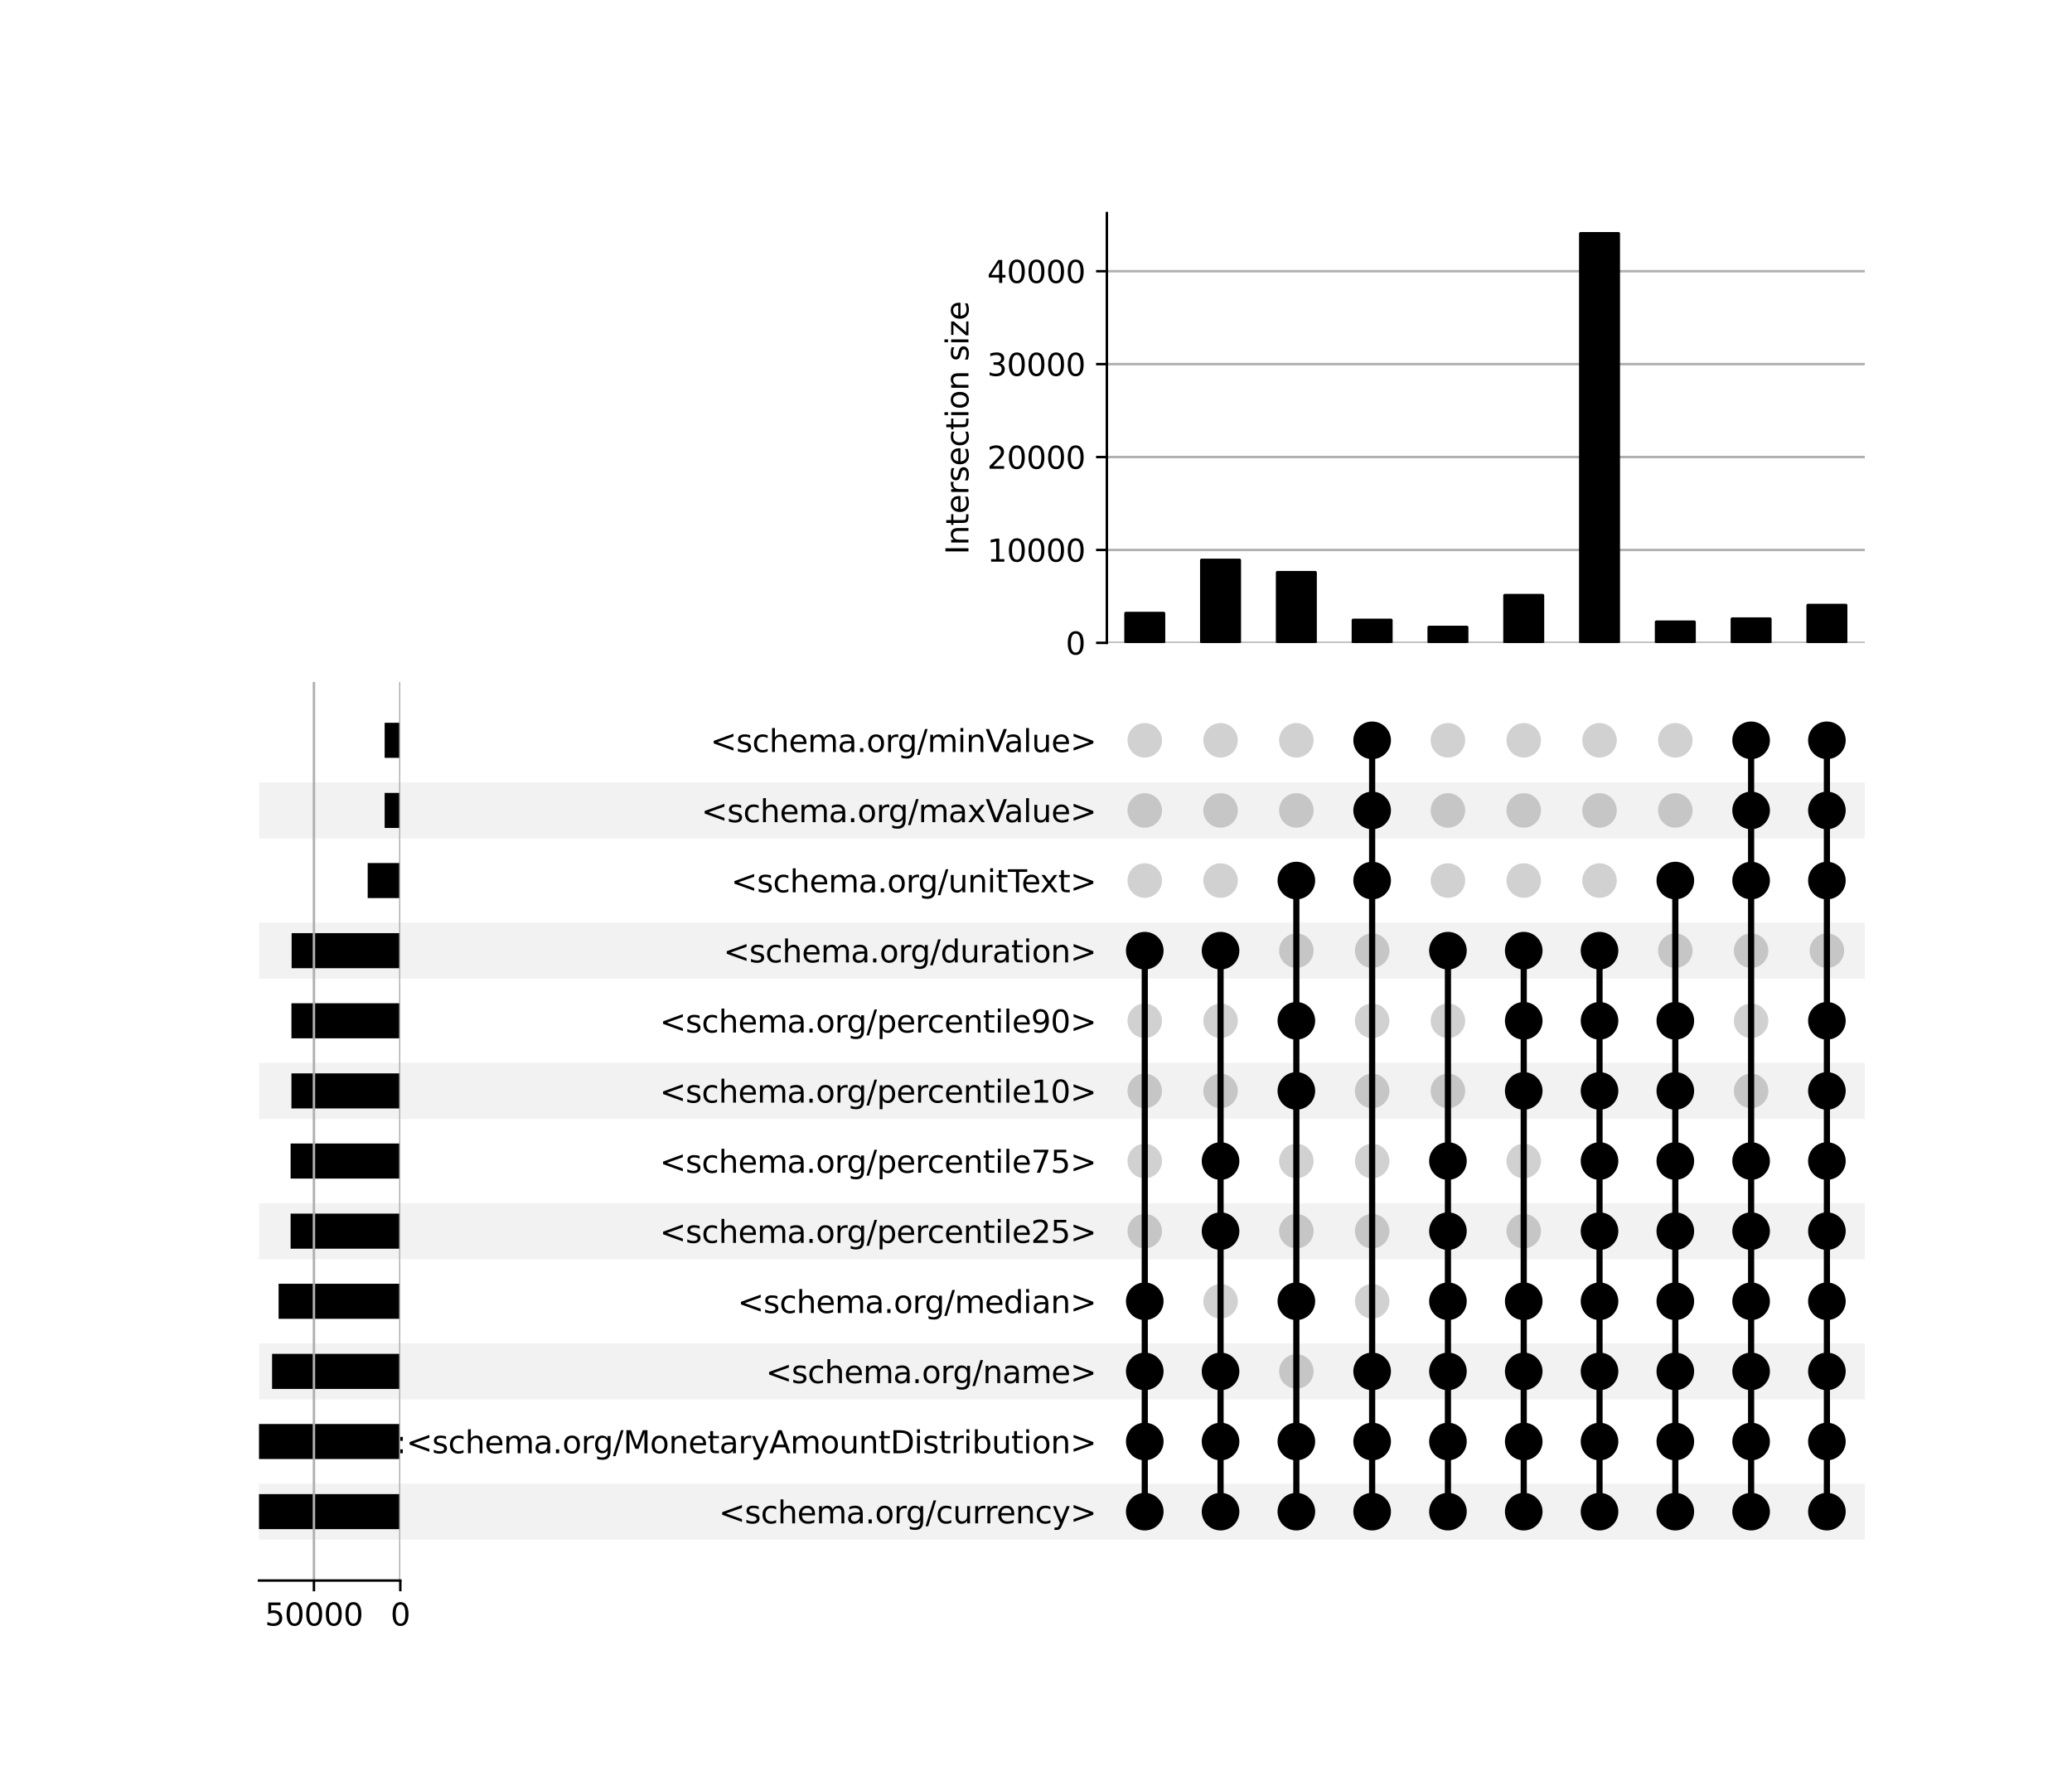<?xml version="1.0" encoding="utf-8" standalone="no"?>
<!DOCTYPE svg PUBLIC "-//W3C//DTD SVG 1.1//EN"
  "http://www.w3.org/Graphics/SVG/1.1/DTD/svg11.dtd">
<svg xmlns:xlink="http://www.w3.org/1999/xlink" width="672pt" height="576pt" viewBox="0 0 672 576" xmlns="http://www.w3.org/2000/svg" version="1.1">
 <defs>
  <style type="text/css">*{stroke-linejoin: round; stroke-linecap: butt}</style>
 </defs>
 <g id="figure_1">
  <g id="patch_1">
   <path d="M 0 576 
L 672 576 
L 672 0 
L 0 0 
z
" style="fill: #ffffff"/>
  </g>
  <g id="axes_1">
   <g id="patch_2">
    <path d="M 84 499.392 
L 604.8 499.392 
L 604.8 481.197 
L 84 481.197 
z
" clip-path="url(#pb954705808)" style="fill-opacity: 0.051"/>
   </g>
   <g id="patch_3">
    <path d="M 84 453.905 
L 604.8 453.905 
L 604.8 435.711 
L 84 435.711 
z
" clip-path="url(#pb954705808)" style="fill-opacity: 0.051"/>
   </g>
   <g id="patch_4">
    <path d="M 84 408.419 
L 604.8 408.419 
L 604.8 390.224 
L 84 390.224 
z
" clip-path="url(#pb954705808)" style="fill-opacity: 0.051"/>
   </g>
   <g id="patch_5">
    <path d="M 84 362.932 
L 604.8 362.932 
L 604.8 344.737 
L 84 344.737 
z
" clip-path="url(#pb954705808)" style="fill-opacity: 0.051"/>
   </g>
   <g id="patch_6">
    <path d="M 84 317.445 
L 604.8 317.445 
L 604.8 299.251 
L 84 299.251 
z
" clip-path="url(#pb954705808)" style="fill-opacity: 0.051"/>
   </g>
   <g id="patch_7">
    <path d="M 84 271.959 
L 604.8 271.959 
L 604.8 253.764 
L 84 253.764 
z
" clip-path="url(#pb954705808)" style="fill-opacity: 0.051"/>
   </g>
   <g id="matplotlib.axis_1"/>
   <g id="matplotlib.axis_2">
    <g id="ytick_1"/>
    <g id="ytick_2"/>
    <g id="ytick_3"/>
    <g id="ytick_4"/>
    <g id="ytick_5"/>
    <g id="ytick_6"/>
    <g id="ytick_7"/>
    <g id="ytick_8"/>
    <g id="ytick_9"/>
    <g id="ytick_10"/>
    <g id="ytick_11"/>
    <g id="ytick_12"/>
   </g>
  </g>
  <g id="axes_2">
   <g id="matplotlib.axis_3">
    <g id="ytick_13">
     <g id="line2d_1"/>
     <g id="text_1">
      <!-- &lt;schema.org/currency&gt; -->
      <g transform="translate(233.14 494.094) scale(0.1 -0.1)">
       <defs>
        <path id="DejaVuSans-3c" d="M 4684 3150 
L 1459 2003 
L 4684 863 
L 4684 294 
L 678 1747 
L 678 2266 
L 4684 3719 
L 4684 3150 
z
" transform="scale(0.016)"/>
        <path id="DejaVuSans-73" d="M 2834 3397 
L 2834 2853 
Q 2591 2978 2328 3040 
Q 2066 3103 1784 3103 
Q 1356 3103 1142 2972 
Q 928 2841 928 2578 
Q 928 2378 1081 2264 
Q 1234 2150 1697 2047 
L 1894 2003 
Q 2506 1872 2764 1633 
Q 3022 1394 3022 966 
Q 3022 478 2636 193 
Q 2250 -91 1575 -91 
Q 1294 -91 989 -36 
Q 684 19 347 128 
L 347 722 
Q 666 556 975 473 
Q 1284 391 1588 391 
Q 1994 391 2212 530 
Q 2431 669 2431 922 
Q 2431 1156 2273 1281 
Q 2116 1406 1581 1522 
L 1381 1569 
Q 847 1681 609 1914 
Q 372 2147 372 2553 
Q 372 3047 722 3315 
Q 1072 3584 1716 3584 
Q 2034 3584 2315 3537 
Q 2597 3491 2834 3397 
z
" transform="scale(0.016)"/>
        <path id="DejaVuSans-63" d="M 3122 3366 
L 3122 2828 
Q 2878 2963 2633 3030 
Q 2388 3097 2138 3097 
Q 1578 3097 1268 2742 
Q 959 2388 959 1747 
Q 959 1106 1268 751 
Q 1578 397 2138 397 
Q 2388 397 2633 464 
Q 2878 531 3122 666 
L 3122 134 
Q 2881 22 2623 -34 
Q 2366 -91 2075 -91 
Q 1284 -91 818 406 
Q 353 903 353 1747 
Q 353 2603 823 3093 
Q 1294 3584 2113 3584 
Q 2378 3584 2631 3529 
Q 2884 3475 3122 3366 
z
" transform="scale(0.016)"/>
        <path id="DejaVuSans-68" d="M 3513 2113 
L 3513 0 
L 2938 0 
L 2938 2094 
Q 2938 2591 2744 2837 
Q 2550 3084 2163 3084 
Q 1697 3084 1428 2787 
Q 1159 2491 1159 1978 
L 1159 0 
L 581 0 
L 581 4863 
L 1159 4863 
L 1159 2956 
Q 1366 3272 1645 3428 
Q 1925 3584 2291 3584 
Q 2894 3584 3203 3211 
Q 3513 2838 3513 2113 
z
" transform="scale(0.016)"/>
        <path id="DejaVuSans-65" d="M 3597 1894 
L 3597 1613 
L 953 1613 
Q 991 1019 1311 708 
Q 1631 397 2203 397 
Q 2534 397 2845 478 
Q 3156 559 3463 722 
L 3463 178 
Q 3153 47 2828 -22 
Q 2503 -91 2169 -91 
Q 1331 -91 842 396 
Q 353 884 353 1716 
Q 353 2575 817 3079 
Q 1281 3584 2069 3584 
Q 2775 3584 3186 3129 
Q 3597 2675 3597 1894 
z
M 3022 2063 
Q 3016 2534 2758 2815 
Q 2500 3097 2075 3097 
Q 1594 3097 1305 2825 
Q 1016 2553 972 2059 
L 3022 2063 
z
" transform="scale(0.016)"/>
        <path id="DejaVuSans-6d" d="M 3328 2828 
Q 3544 3216 3844 3400 
Q 4144 3584 4550 3584 
Q 5097 3584 5394 3201 
Q 5691 2819 5691 2113 
L 5691 0 
L 5113 0 
L 5113 2094 
Q 5113 2597 4934 2840 
Q 4756 3084 4391 3084 
Q 3944 3084 3684 2787 
Q 3425 2491 3425 1978 
L 3425 0 
L 2847 0 
L 2847 2094 
Q 2847 2600 2669 2842 
Q 2491 3084 2119 3084 
Q 1678 3084 1418 2786 
Q 1159 2488 1159 1978 
L 1159 0 
L 581 0 
L 581 3500 
L 1159 3500 
L 1159 2956 
Q 1356 3278 1631 3431 
Q 1906 3584 2284 3584 
Q 2666 3584 2933 3390 
Q 3200 3197 3328 2828 
z
" transform="scale(0.016)"/>
        <path id="DejaVuSans-61" d="M 2194 1759 
Q 1497 1759 1228 1600 
Q 959 1441 959 1056 
Q 959 750 1161 570 
Q 1363 391 1709 391 
Q 2188 391 2477 730 
Q 2766 1069 2766 1631 
L 2766 1759 
L 2194 1759 
z
M 3341 1997 
L 3341 0 
L 2766 0 
L 2766 531 
Q 2569 213 2275 61 
Q 1981 -91 1556 -91 
Q 1019 -91 701 211 
Q 384 513 384 1019 
Q 384 1609 779 1909 
Q 1175 2209 1959 2209 
L 2766 2209 
L 2766 2266 
Q 2766 2663 2505 2880 
Q 2244 3097 1772 3097 
Q 1472 3097 1187 3025 
Q 903 2953 641 2809 
L 641 3341 
Q 956 3463 1253 3523 
Q 1550 3584 1831 3584 
Q 2591 3584 2966 3190 
Q 3341 2797 3341 1997 
z
" transform="scale(0.016)"/>
        <path id="DejaVuSans-2e" d="M 684 794 
L 1344 794 
L 1344 0 
L 684 0 
L 684 794 
z
" transform="scale(0.016)"/>
        <path id="DejaVuSans-6f" d="M 1959 3097 
Q 1497 3097 1228 2736 
Q 959 2375 959 1747 
Q 959 1119 1226 758 
Q 1494 397 1959 397 
Q 2419 397 2687 759 
Q 2956 1122 2956 1747 
Q 2956 2369 2687 2733 
Q 2419 3097 1959 3097 
z
M 1959 3584 
Q 2709 3584 3137 3096 
Q 3566 2609 3566 1747 
Q 3566 888 3137 398 
Q 2709 -91 1959 -91 
Q 1206 -91 779 398 
Q 353 888 353 1747 
Q 353 2609 779 3096 
Q 1206 3584 1959 3584 
z
" transform="scale(0.016)"/>
        <path id="DejaVuSans-72" d="M 2631 2963 
Q 2534 3019 2420 3045 
Q 2306 3072 2169 3072 
Q 1681 3072 1420 2755 
Q 1159 2438 1159 1844 
L 1159 0 
L 581 0 
L 581 3500 
L 1159 3500 
L 1159 2956 
Q 1341 3275 1631 3429 
Q 1922 3584 2338 3584 
Q 2397 3584 2469 3576 
Q 2541 3569 2628 3553 
L 2631 2963 
z
" transform="scale(0.016)"/>
        <path id="DejaVuSans-67" d="M 2906 1791 
Q 2906 2416 2648 2759 
Q 2391 3103 1925 3103 
Q 1463 3103 1205 2759 
Q 947 2416 947 1791 
Q 947 1169 1205 825 
Q 1463 481 1925 481 
Q 2391 481 2648 825 
Q 2906 1169 2906 1791 
z
M 3481 434 
Q 3481 -459 3084 -895 
Q 2688 -1331 1869 -1331 
Q 1566 -1331 1297 -1286 
Q 1028 -1241 775 -1147 
L 775 -588 
Q 1028 -725 1275 -790 
Q 1522 -856 1778 -856 
Q 2344 -856 2625 -561 
Q 2906 -266 2906 331 
L 2906 616 
Q 2728 306 2450 153 
Q 2172 0 1784 0 
Q 1141 0 747 490 
Q 353 981 353 1791 
Q 353 2603 747 3093 
Q 1141 3584 1784 3584 
Q 2172 3584 2450 3431 
Q 2728 3278 2906 2969 
L 2906 3500 
L 3481 3500 
L 3481 434 
z
" transform="scale(0.016)"/>
        <path id="DejaVuSans-2f" d="M 1625 4666 
L 2156 4666 
L 531 -594 
L 0 -594 
L 1625 4666 
z
" transform="scale(0.016)"/>
        <path id="DejaVuSans-75" d="M 544 1381 
L 544 3500 
L 1119 3500 
L 1119 1403 
Q 1119 906 1312 657 
Q 1506 409 1894 409 
Q 2359 409 2629 706 
Q 2900 1003 2900 1516 
L 2900 3500 
L 3475 3500 
L 3475 0 
L 2900 0 
L 2900 538 
Q 2691 219 2414 64 
Q 2138 -91 1772 -91 
Q 1169 -91 856 284 
Q 544 659 544 1381 
z
M 1991 3584 
L 1991 3584 
z
" transform="scale(0.016)"/>
        <path id="DejaVuSans-6e" d="M 3513 2113 
L 3513 0 
L 2938 0 
L 2938 2094 
Q 2938 2591 2744 2837 
Q 2550 3084 2163 3084 
Q 1697 3084 1428 2787 
Q 1159 2491 1159 1978 
L 1159 0 
L 581 0 
L 581 3500 
L 1159 3500 
L 1159 2956 
Q 1366 3272 1645 3428 
Q 1925 3584 2291 3584 
Q 2894 3584 3203 3211 
Q 3513 2838 3513 2113 
z
" transform="scale(0.016)"/>
        <path id="DejaVuSans-79" d="M 2059 -325 
Q 1816 -950 1584 -1140 
Q 1353 -1331 966 -1331 
L 506 -1331 
L 506 -850 
L 844 -850 
Q 1081 -850 1212 -737 
Q 1344 -625 1503 -206 
L 1606 56 
L 191 3500 
L 800 3500 
L 1894 763 
L 2988 3500 
L 3597 3500 
L 2059 -325 
z
" transform="scale(0.016)"/>
        <path id="DejaVuSans-3e" d="M 678 3150 
L 678 3719 
L 4684 2266 
L 4684 1747 
L 678 294 
L 678 863 
L 3897 2003 
L 678 3150 
z
" transform="scale(0.016)"/>
       </defs>
       <use xlink:href="#DejaVuSans-3c"/>
       <use xlink:href="#DejaVuSans-73" x="83.789"/>
       <use xlink:href="#DejaVuSans-63" x="135.889"/>
       <use xlink:href="#DejaVuSans-68" x="190.869"/>
       <use xlink:href="#DejaVuSans-65" x="254.248"/>
       <use xlink:href="#DejaVuSans-6d" x="315.771"/>
       <use xlink:href="#DejaVuSans-61" x="413.184"/>
       <use xlink:href="#DejaVuSans-2e" x="474.463"/>
       <use xlink:href="#DejaVuSans-6f" x="506.25"/>
       <use xlink:href="#DejaVuSans-72" x="567.432"/>
       <use xlink:href="#DejaVuSans-67" x="606.795"/>
       <use xlink:href="#DejaVuSans-2f" x="670.271"/>
       <use xlink:href="#DejaVuSans-63" x="703.963"/>
       <use xlink:href="#DejaVuSans-75" x="758.943"/>
       <use xlink:href="#DejaVuSans-72" x="822.322"/>
       <use xlink:href="#DejaVuSans-72" x="861.686"/>
       <use xlink:href="#DejaVuSans-65" x="900.549"/>
       <use xlink:href="#DejaVuSans-6e" x="962.072"/>
       <use xlink:href="#DejaVuSans-63" x="1025.451"/>
       <use xlink:href="#DejaVuSans-79" x="1080.432"/>
       <use xlink:href="#DejaVuSans-3e" x="1139.611"/>
      </g>
     </g>
    </g>
    <g id="ytick_14">
     <g id="line2d_2"/>
     <g id="text_2">
      <!-- isa:&lt;schema.org/MonetaryAmountDistribution&gt; -->
      <g transform="translate(114.273 471.351) scale(0.1 -0.1)">
       <defs>
        <path id="DejaVuSans-69" d="M 603 3500 
L 1178 3500 
L 1178 0 
L 603 0 
L 603 3500 
z
M 603 4863 
L 1178 4863 
L 1178 4134 
L 603 4134 
L 603 4863 
z
" transform="scale(0.016)"/>
        <path id="DejaVuSans-3a" d="M 750 794 
L 1409 794 
L 1409 0 
L 750 0 
L 750 794 
z
M 750 3309 
L 1409 3309 
L 1409 2516 
L 750 2516 
L 750 3309 
z
" transform="scale(0.016)"/>
        <path id="DejaVuSans-4d" d="M 628 4666 
L 1569 4666 
L 2759 1491 
L 3956 4666 
L 4897 4666 
L 4897 0 
L 4281 0 
L 4281 4097 
L 3078 897 
L 2444 897 
L 1241 4097 
L 1241 0 
L 628 0 
L 628 4666 
z
" transform="scale(0.016)"/>
        <path id="DejaVuSans-74" d="M 1172 4494 
L 1172 3500 
L 2356 3500 
L 2356 3053 
L 1172 3053 
L 1172 1153 
Q 1172 725 1289 603 
Q 1406 481 1766 481 
L 2356 481 
L 2356 0 
L 1766 0 
Q 1100 0 847 248 
Q 594 497 594 1153 
L 594 3053 
L 172 3053 
L 172 3500 
L 594 3500 
L 594 4494 
L 1172 4494 
z
" transform="scale(0.016)"/>
        <path id="DejaVuSans-41" d="M 2188 4044 
L 1331 1722 
L 3047 1722 
L 2188 4044 
z
M 1831 4666 
L 2547 4666 
L 4325 0 
L 3669 0 
L 3244 1197 
L 1141 1197 
L 716 0 
L 50 0 
L 1831 4666 
z
" transform="scale(0.016)"/>
        <path id="DejaVuSans-44" d="M 1259 4147 
L 1259 519 
L 2022 519 
Q 2988 519 3436 956 
Q 3884 1394 3884 2338 
Q 3884 3275 3436 3711 
Q 2988 4147 2022 4147 
L 1259 4147 
z
M 628 4666 
L 1925 4666 
Q 3281 4666 3915 4102 
Q 4550 3538 4550 2338 
Q 4550 1131 3912 565 
Q 3275 0 1925 0 
L 628 0 
L 628 4666 
z
" transform="scale(0.016)"/>
        <path id="DejaVuSans-62" d="M 3116 1747 
Q 3116 2381 2855 2742 
Q 2594 3103 2138 3103 
Q 1681 3103 1420 2742 
Q 1159 2381 1159 1747 
Q 1159 1113 1420 752 
Q 1681 391 2138 391 
Q 2594 391 2855 752 
Q 3116 1113 3116 1747 
z
M 1159 2969 
Q 1341 3281 1617 3432 
Q 1894 3584 2278 3584 
Q 2916 3584 3314 3078 
Q 3713 2572 3713 1747 
Q 3713 922 3314 415 
Q 2916 -91 2278 -91 
Q 1894 -91 1617 61 
Q 1341 213 1159 525 
L 1159 0 
L 581 0 
L 581 4863 
L 1159 4863 
L 1159 2969 
z
" transform="scale(0.016)"/>
       </defs>
       <use xlink:href="#DejaVuSans-69"/>
       <use xlink:href="#DejaVuSans-73" x="27.783"/>
       <use xlink:href="#DejaVuSans-61" x="79.883"/>
       <use xlink:href="#DejaVuSans-3a" x="141.162"/>
       <use xlink:href="#DejaVuSans-3c" x="174.854"/>
       <use xlink:href="#DejaVuSans-73" x="258.643"/>
       <use xlink:href="#DejaVuSans-63" x="310.742"/>
       <use xlink:href="#DejaVuSans-68" x="365.723"/>
       <use xlink:href="#DejaVuSans-65" x="429.102"/>
       <use xlink:href="#DejaVuSans-6d" x="490.625"/>
       <use xlink:href="#DejaVuSans-61" x="588.037"/>
       <use xlink:href="#DejaVuSans-2e" x="649.316"/>
       <use xlink:href="#DejaVuSans-6f" x="681.104"/>
       <use xlink:href="#DejaVuSans-72" x="742.285"/>
       <use xlink:href="#DejaVuSans-67" x="781.648"/>
       <use xlink:href="#DejaVuSans-2f" x="845.125"/>
       <use xlink:href="#DejaVuSans-4d" x="878.816"/>
       <use xlink:href="#DejaVuSans-6f" x="965.096"/>
       <use xlink:href="#DejaVuSans-6e" x="1026.277"/>
       <use xlink:href="#DejaVuSans-65" x="1089.656"/>
       <use xlink:href="#DejaVuSans-74" x="1151.18"/>
       <use xlink:href="#DejaVuSans-61" x="1190.389"/>
       <use xlink:href="#DejaVuSans-72" x="1251.668"/>
       <use xlink:href="#DejaVuSans-79" x="1292.781"/>
       <use xlink:href="#DejaVuSans-41" x="1351.961"/>
       <use xlink:href="#DejaVuSans-6d" x="1420.369"/>
       <use xlink:href="#DejaVuSans-6f" x="1517.781"/>
       <use xlink:href="#DejaVuSans-75" x="1578.963"/>
       <use xlink:href="#DejaVuSans-6e" x="1642.342"/>
       <use xlink:href="#DejaVuSans-74" x="1705.721"/>
       <use xlink:href="#DejaVuSans-44" x="1744.93"/>
       <use xlink:href="#DejaVuSans-69" x="1821.932"/>
       <use xlink:href="#DejaVuSans-73" x="1849.715"/>
       <use xlink:href="#DejaVuSans-74" x="1901.814"/>
       <use xlink:href="#DejaVuSans-72" x="1941.023"/>
       <use xlink:href="#DejaVuSans-69" x="1982.137"/>
       <use xlink:href="#DejaVuSans-62" x="2009.92"/>
       <use xlink:href="#DejaVuSans-75" x="2073.396"/>
       <use xlink:href="#DejaVuSans-74" x="2136.775"/>
       <use xlink:href="#DejaVuSans-69" x="2175.984"/>
       <use xlink:href="#DejaVuSans-6f" x="2203.768"/>
       <use xlink:href="#DejaVuSans-6e" x="2264.949"/>
       <use xlink:href="#DejaVuSans-3e" x="2328.328"/>
      </g>
     </g>
    </g>
    <g id="ytick_15">
     <g id="line2d_3"/>
     <g id="text_3">
      <!-- &lt;schema.org/name&gt; -->
      <g transform="translate(248.346 448.607) scale(0.1 -0.1)">
       <use xlink:href="#DejaVuSans-3c"/>
       <use xlink:href="#DejaVuSans-73" x="83.789"/>
       <use xlink:href="#DejaVuSans-63" x="135.889"/>
       <use xlink:href="#DejaVuSans-68" x="190.869"/>
       <use xlink:href="#DejaVuSans-65" x="254.248"/>
       <use xlink:href="#DejaVuSans-6d" x="315.771"/>
       <use xlink:href="#DejaVuSans-61" x="413.184"/>
       <use xlink:href="#DejaVuSans-2e" x="474.463"/>
       <use xlink:href="#DejaVuSans-6f" x="506.25"/>
       <use xlink:href="#DejaVuSans-72" x="567.432"/>
       <use xlink:href="#DejaVuSans-67" x="606.795"/>
       <use xlink:href="#DejaVuSans-2f" x="670.271"/>
       <use xlink:href="#DejaVuSans-6e" x="703.963"/>
       <use xlink:href="#DejaVuSans-61" x="767.342"/>
       <use xlink:href="#DejaVuSans-6d" x="828.621"/>
       <use xlink:href="#DejaVuSans-65" x="926.033"/>
       <use xlink:href="#DejaVuSans-3e" x="987.557"/>
      </g>
     </g>
    </g>
    <g id="ytick_16">
     <g id="line2d_4"/>
     <g id="text_4">
      <!-- &lt;schema.org/median&gt; -->
      <g transform="translate(239.22 425.864) scale(0.1 -0.1)">
       <defs>
        <path id="DejaVuSans-64" d="M 2906 2969 
L 2906 4863 
L 3481 4863 
L 3481 0 
L 2906 0 
L 2906 525 
Q 2725 213 2448 61 
Q 2172 -91 1784 -91 
Q 1150 -91 751 415 
Q 353 922 353 1747 
Q 353 2572 751 3078 
Q 1150 3584 1784 3584 
Q 2172 3584 2448 3432 
Q 2725 3281 2906 2969 
z
M 947 1747 
Q 947 1113 1208 752 
Q 1469 391 1925 391 
Q 2381 391 2643 752 
Q 2906 1113 2906 1747 
Q 2906 2381 2643 2742 
Q 2381 3103 1925 3103 
Q 1469 3103 1208 2742 
Q 947 2381 947 1747 
z
" transform="scale(0.016)"/>
       </defs>
       <use xlink:href="#DejaVuSans-3c"/>
       <use xlink:href="#DejaVuSans-73" x="83.789"/>
       <use xlink:href="#DejaVuSans-63" x="135.889"/>
       <use xlink:href="#DejaVuSans-68" x="190.869"/>
       <use xlink:href="#DejaVuSans-65" x="254.248"/>
       <use xlink:href="#DejaVuSans-6d" x="315.771"/>
       <use xlink:href="#DejaVuSans-61" x="413.184"/>
       <use xlink:href="#DejaVuSans-2e" x="474.463"/>
       <use xlink:href="#DejaVuSans-6f" x="506.25"/>
       <use xlink:href="#DejaVuSans-72" x="567.432"/>
       <use xlink:href="#DejaVuSans-67" x="606.795"/>
       <use xlink:href="#DejaVuSans-2f" x="670.271"/>
       <use xlink:href="#DejaVuSans-6d" x="703.963"/>
       <use xlink:href="#DejaVuSans-65" x="801.375"/>
       <use xlink:href="#DejaVuSans-64" x="862.898"/>
       <use xlink:href="#DejaVuSans-69" x="926.375"/>
       <use xlink:href="#DejaVuSans-61" x="954.158"/>
       <use xlink:href="#DejaVuSans-6e" x="1015.438"/>
       <use xlink:href="#DejaVuSans-3e" x="1078.816"/>
      </g>
     </g>
    </g>
    <g id="ytick_17">
     <g id="line2d_5"/>
     <g id="text_5">
      <!-- &lt;schema.org/percentile25&gt; -->
      <g transform="translate(213.975 403.12) scale(0.1 -0.1)">
       <defs>
        <path id="DejaVuSans-70" d="M 1159 525 
L 1159 -1331 
L 581 -1331 
L 581 3500 
L 1159 3500 
L 1159 2969 
Q 1341 3281 1617 3432 
Q 1894 3584 2278 3584 
Q 2916 3584 3314 3078 
Q 3713 2572 3713 1747 
Q 3713 922 3314 415 
Q 2916 -91 2278 -91 
Q 1894 -91 1617 61 
Q 1341 213 1159 525 
z
M 3116 1747 
Q 3116 2381 2855 2742 
Q 2594 3103 2138 3103 
Q 1681 3103 1420 2742 
Q 1159 2381 1159 1747 
Q 1159 1113 1420 752 
Q 1681 391 2138 391 
Q 2594 391 2855 752 
Q 3116 1113 3116 1747 
z
" transform="scale(0.016)"/>
        <path id="DejaVuSans-6c" d="M 603 4863 
L 1178 4863 
L 1178 0 
L 603 0 
L 603 4863 
z
" transform="scale(0.016)"/>
        <path id="DejaVuSans-32" d="M 1228 531 
L 3431 531 
L 3431 0 
L 469 0 
L 469 531 
Q 828 903 1448 1529 
Q 2069 2156 2228 2338 
Q 2531 2678 2651 2914 
Q 2772 3150 2772 3378 
Q 2772 3750 2511 3984 
Q 2250 4219 1831 4219 
Q 1534 4219 1204 4116 
Q 875 4013 500 3803 
L 500 4441 
Q 881 4594 1212 4672 
Q 1544 4750 1819 4750 
Q 2544 4750 2975 4387 
Q 3406 4025 3406 3419 
Q 3406 3131 3298 2873 
Q 3191 2616 2906 2266 
Q 2828 2175 2409 1742 
Q 1991 1309 1228 531 
z
" transform="scale(0.016)"/>
        <path id="DejaVuSans-35" d="M 691 4666 
L 3169 4666 
L 3169 4134 
L 1269 4134 
L 1269 2991 
Q 1406 3038 1543 3061 
Q 1681 3084 1819 3084 
Q 2600 3084 3056 2656 
Q 3513 2228 3513 1497 
Q 3513 744 3044 326 
Q 2575 -91 1722 -91 
Q 1428 -91 1123 -41 
Q 819 9 494 109 
L 494 744 
Q 775 591 1075 516 
Q 1375 441 1709 441 
Q 2250 441 2565 725 
Q 2881 1009 2881 1497 
Q 2881 1984 2565 2268 
Q 2250 2553 1709 2553 
Q 1456 2553 1204 2497 
Q 953 2441 691 2322 
L 691 4666 
z
" transform="scale(0.016)"/>
       </defs>
       <use xlink:href="#DejaVuSans-3c"/>
       <use xlink:href="#DejaVuSans-73" x="83.789"/>
       <use xlink:href="#DejaVuSans-63" x="135.889"/>
       <use xlink:href="#DejaVuSans-68" x="190.869"/>
       <use xlink:href="#DejaVuSans-65" x="254.248"/>
       <use xlink:href="#DejaVuSans-6d" x="315.771"/>
       <use xlink:href="#DejaVuSans-61" x="413.184"/>
       <use xlink:href="#DejaVuSans-2e" x="474.463"/>
       <use xlink:href="#DejaVuSans-6f" x="506.25"/>
       <use xlink:href="#DejaVuSans-72" x="567.432"/>
       <use xlink:href="#DejaVuSans-67" x="606.795"/>
       <use xlink:href="#DejaVuSans-2f" x="670.271"/>
       <use xlink:href="#DejaVuSans-70" x="703.963"/>
       <use xlink:href="#DejaVuSans-65" x="767.439"/>
       <use xlink:href="#DejaVuSans-72" x="828.963"/>
       <use xlink:href="#DejaVuSans-63" x="867.826"/>
       <use xlink:href="#DejaVuSans-65" x="922.807"/>
       <use xlink:href="#DejaVuSans-6e" x="984.33"/>
       <use xlink:href="#DejaVuSans-74" x="1047.709"/>
       <use xlink:href="#DejaVuSans-69" x="1086.918"/>
       <use xlink:href="#DejaVuSans-6c" x="1114.701"/>
       <use xlink:href="#DejaVuSans-65" x="1142.484"/>
       <use xlink:href="#DejaVuSans-32" x="1204.008"/>
       <use xlink:href="#DejaVuSans-35" x="1267.631"/>
       <use xlink:href="#DejaVuSans-3e" x="1331.254"/>
      </g>
     </g>
    </g>
    <g id="ytick_18">
     <g id="line2d_6"/>
     <g id="text_6">
      <!-- &lt;schema.org/percentile75&gt; -->
      <g transform="translate(213.975 380.377) scale(0.1 -0.1)">
       <defs>
        <path id="DejaVuSans-37" d="M 525 4666 
L 3525 4666 
L 3525 4397 
L 1831 0 
L 1172 0 
L 2766 4134 
L 525 4134 
L 525 4666 
z
" transform="scale(0.016)"/>
       </defs>
       <use xlink:href="#DejaVuSans-3c"/>
       <use xlink:href="#DejaVuSans-73" x="83.789"/>
       <use xlink:href="#DejaVuSans-63" x="135.889"/>
       <use xlink:href="#DejaVuSans-68" x="190.869"/>
       <use xlink:href="#DejaVuSans-65" x="254.248"/>
       <use xlink:href="#DejaVuSans-6d" x="315.771"/>
       <use xlink:href="#DejaVuSans-61" x="413.184"/>
       <use xlink:href="#DejaVuSans-2e" x="474.463"/>
       <use xlink:href="#DejaVuSans-6f" x="506.25"/>
       <use xlink:href="#DejaVuSans-72" x="567.432"/>
       <use xlink:href="#DejaVuSans-67" x="606.795"/>
       <use xlink:href="#DejaVuSans-2f" x="670.271"/>
       <use xlink:href="#DejaVuSans-70" x="703.963"/>
       <use xlink:href="#DejaVuSans-65" x="767.439"/>
       <use xlink:href="#DejaVuSans-72" x="828.963"/>
       <use xlink:href="#DejaVuSans-63" x="867.826"/>
       <use xlink:href="#DejaVuSans-65" x="922.807"/>
       <use xlink:href="#DejaVuSans-6e" x="984.33"/>
       <use xlink:href="#DejaVuSans-74" x="1047.709"/>
       <use xlink:href="#DejaVuSans-69" x="1086.918"/>
       <use xlink:href="#DejaVuSans-6c" x="1114.701"/>
       <use xlink:href="#DejaVuSans-65" x="1142.484"/>
       <use xlink:href="#DejaVuSans-37" x="1204.008"/>
       <use xlink:href="#DejaVuSans-35" x="1267.631"/>
       <use xlink:href="#DejaVuSans-3e" x="1331.254"/>
      </g>
     </g>
    </g>
    <g id="ytick_19">
     <g id="line2d_7"/>
     <g id="text_7">
      <!-- &lt;schema.org/percentile10&gt; -->
      <g transform="translate(213.975 357.634) scale(0.1 -0.1)">
       <defs>
        <path id="DejaVuSans-31" d="M 794 531 
L 1825 531 
L 1825 4091 
L 703 3866 
L 703 4441 
L 1819 4666 
L 2450 4666 
L 2450 531 
L 3481 531 
L 3481 0 
L 794 0 
L 794 531 
z
" transform="scale(0.016)"/>
        <path id="DejaVuSans-30" d="M 2034 4250 
Q 1547 4250 1301 3770 
Q 1056 3291 1056 2328 
Q 1056 1369 1301 889 
Q 1547 409 2034 409 
Q 2525 409 2770 889 
Q 3016 1369 3016 2328 
Q 3016 3291 2770 3770 
Q 2525 4250 2034 4250 
z
M 2034 4750 
Q 2819 4750 3233 4129 
Q 3647 3509 3647 2328 
Q 3647 1150 3233 529 
Q 2819 -91 2034 -91 
Q 1250 -91 836 529 
Q 422 1150 422 2328 
Q 422 3509 836 4129 
Q 1250 4750 2034 4750 
z
" transform="scale(0.016)"/>
       </defs>
       <use xlink:href="#DejaVuSans-3c"/>
       <use xlink:href="#DejaVuSans-73" x="83.789"/>
       <use xlink:href="#DejaVuSans-63" x="135.889"/>
       <use xlink:href="#DejaVuSans-68" x="190.869"/>
       <use xlink:href="#DejaVuSans-65" x="254.248"/>
       <use xlink:href="#DejaVuSans-6d" x="315.771"/>
       <use xlink:href="#DejaVuSans-61" x="413.184"/>
       <use xlink:href="#DejaVuSans-2e" x="474.463"/>
       <use xlink:href="#DejaVuSans-6f" x="506.25"/>
       <use xlink:href="#DejaVuSans-72" x="567.432"/>
       <use xlink:href="#DejaVuSans-67" x="606.795"/>
       <use xlink:href="#DejaVuSans-2f" x="670.271"/>
       <use xlink:href="#DejaVuSans-70" x="703.963"/>
       <use xlink:href="#DejaVuSans-65" x="767.439"/>
       <use xlink:href="#DejaVuSans-72" x="828.963"/>
       <use xlink:href="#DejaVuSans-63" x="867.826"/>
       <use xlink:href="#DejaVuSans-65" x="922.807"/>
       <use xlink:href="#DejaVuSans-6e" x="984.33"/>
       <use xlink:href="#DejaVuSans-74" x="1047.709"/>
       <use xlink:href="#DejaVuSans-69" x="1086.918"/>
       <use xlink:href="#DejaVuSans-6c" x="1114.701"/>
       <use xlink:href="#DejaVuSans-65" x="1142.484"/>
       <use xlink:href="#DejaVuSans-31" x="1204.008"/>
       <use xlink:href="#DejaVuSans-30" x="1267.631"/>
       <use xlink:href="#DejaVuSans-3e" x="1331.254"/>
      </g>
     </g>
    </g>
    <g id="ytick_20">
     <g id="line2d_8"/>
     <g id="text_8">
      <!-- &lt;schema.org/percentile90&gt; -->
      <g transform="translate(213.975 334.89) scale(0.1 -0.1)">
       <defs>
        <path id="DejaVuSans-39" d="M 703 97 
L 703 672 
Q 941 559 1184 500 
Q 1428 441 1663 441 
Q 2288 441 2617 861 
Q 2947 1281 2994 2138 
Q 2813 1869 2534 1725 
Q 2256 1581 1919 1581 
Q 1219 1581 811 2004 
Q 403 2428 403 3163 
Q 403 3881 828 4315 
Q 1253 4750 1959 4750 
Q 2769 4750 3195 4129 
Q 3622 3509 3622 2328 
Q 3622 1225 3098 567 
Q 2575 -91 1691 -91 
Q 1453 -91 1209 -44 
Q 966 3 703 97 
z
M 1959 2075 
Q 2384 2075 2632 2365 
Q 2881 2656 2881 3163 
Q 2881 3666 2632 3958 
Q 2384 4250 1959 4250 
Q 1534 4250 1286 3958 
Q 1038 3666 1038 3163 
Q 1038 2656 1286 2365 
Q 1534 2075 1959 2075 
z
" transform="scale(0.016)"/>
       </defs>
       <use xlink:href="#DejaVuSans-3c"/>
       <use xlink:href="#DejaVuSans-73" x="83.789"/>
       <use xlink:href="#DejaVuSans-63" x="135.889"/>
       <use xlink:href="#DejaVuSans-68" x="190.869"/>
       <use xlink:href="#DejaVuSans-65" x="254.248"/>
       <use xlink:href="#DejaVuSans-6d" x="315.771"/>
       <use xlink:href="#DejaVuSans-61" x="413.184"/>
       <use xlink:href="#DejaVuSans-2e" x="474.463"/>
       <use xlink:href="#DejaVuSans-6f" x="506.25"/>
       <use xlink:href="#DejaVuSans-72" x="567.432"/>
       <use xlink:href="#DejaVuSans-67" x="606.795"/>
       <use xlink:href="#DejaVuSans-2f" x="670.271"/>
       <use xlink:href="#DejaVuSans-70" x="703.963"/>
       <use xlink:href="#DejaVuSans-65" x="767.439"/>
       <use xlink:href="#DejaVuSans-72" x="828.963"/>
       <use xlink:href="#DejaVuSans-63" x="867.826"/>
       <use xlink:href="#DejaVuSans-65" x="922.807"/>
       <use xlink:href="#DejaVuSans-6e" x="984.33"/>
       <use xlink:href="#DejaVuSans-74" x="1047.709"/>
       <use xlink:href="#DejaVuSans-69" x="1086.918"/>
       <use xlink:href="#DejaVuSans-6c" x="1114.701"/>
       <use xlink:href="#DejaVuSans-65" x="1142.484"/>
       <use xlink:href="#DejaVuSans-39" x="1204.008"/>
       <use xlink:href="#DejaVuSans-30" x="1267.631"/>
       <use xlink:href="#DejaVuSans-3e" x="1331.254"/>
      </g>
     </g>
    </g>
    <g id="ytick_21">
     <g id="line2d_9"/>
     <g id="text_9">
      <!-- &lt;schema.org/duration&gt; -->
      <g transform="translate(234.626 312.147) scale(0.1 -0.1)">
       <use xlink:href="#DejaVuSans-3c"/>
       <use xlink:href="#DejaVuSans-73" x="83.789"/>
       <use xlink:href="#DejaVuSans-63" x="135.889"/>
       <use xlink:href="#DejaVuSans-68" x="190.869"/>
       <use xlink:href="#DejaVuSans-65" x="254.248"/>
       <use xlink:href="#DejaVuSans-6d" x="315.771"/>
       <use xlink:href="#DejaVuSans-61" x="413.184"/>
       <use xlink:href="#DejaVuSans-2e" x="474.463"/>
       <use xlink:href="#DejaVuSans-6f" x="506.25"/>
       <use xlink:href="#DejaVuSans-72" x="567.432"/>
       <use xlink:href="#DejaVuSans-67" x="606.795"/>
       <use xlink:href="#DejaVuSans-2f" x="670.271"/>
       <use xlink:href="#DejaVuSans-64" x="703.963"/>
       <use xlink:href="#DejaVuSans-75" x="767.439"/>
       <use xlink:href="#DejaVuSans-72" x="830.818"/>
       <use xlink:href="#DejaVuSans-61" x="871.932"/>
       <use xlink:href="#DejaVuSans-74" x="933.211"/>
       <use xlink:href="#DejaVuSans-69" x="972.42"/>
       <use xlink:href="#DejaVuSans-6f" x="1000.203"/>
       <use xlink:href="#DejaVuSans-6e" x="1061.385"/>
       <use xlink:href="#DejaVuSans-3e" x="1124.764"/>
      </g>
     </g>
    </g>
    <g id="ytick_22">
     <g id="line2d_10"/>
     <g id="text_10">
      <!-- &lt;schema.org/unitText&gt; -->
      <g transform="translate(237.107 289.404) scale(0.1 -0.1)">
       <defs>
        <path id="DejaVuSans-54" d="M -19 4666 
L 3928 4666 
L 3928 4134 
L 2272 4134 
L 2272 0 
L 1638 0 
L 1638 4134 
L -19 4134 
L -19 4666 
z
" transform="scale(0.016)"/>
        <path id="DejaVuSans-78" d="M 3513 3500 
L 2247 1797 
L 3578 0 
L 2900 0 
L 1881 1375 
L 863 0 
L 184 0 
L 1544 1831 
L 300 3500 
L 978 3500 
L 1906 2253 
L 2834 3500 
L 3513 3500 
z
" transform="scale(0.016)"/>
       </defs>
       <use xlink:href="#DejaVuSans-3c"/>
       <use xlink:href="#DejaVuSans-73" x="83.789"/>
       <use xlink:href="#DejaVuSans-63" x="135.889"/>
       <use xlink:href="#DejaVuSans-68" x="190.869"/>
       <use xlink:href="#DejaVuSans-65" x="254.248"/>
       <use xlink:href="#DejaVuSans-6d" x="315.771"/>
       <use xlink:href="#DejaVuSans-61" x="413.184"/>
       <use xlink:href="#DejaVuSans-2e" x="474.463"/>
       <use xlink:href="#DejaVuSans-6f" x="506.25"/>
       <use xlink:href="#DejaVuSans-72" x="567.432"/>
       <use xlink:href="#DejaVuSans-67" x="606.795"/>
       <use xlink:href="#DejaVuSans-2f" x="670.271"/>
       <use xlink:href="#DejaVuSans-75" x="703.963"/>
       <use xlink:href="#DejaVuSans-6e" x="767.342"/>
       <use xlink:href="#DejaVuSans-69" x="830.721"/>
       <use xlink:href="#DejaVuSans-74" x="858.504"/>
       <use xlink:href="#DejaVuSans-54" x="897.713"/>
       <use xlink:href="#DejaVuSans-65" x="941.797"/>
       <use xlink:href="#DejaVuSans-78" x="1001.57"/>
       <use xlink:href="#DejaVuSans-74" x="1060.75"/>
       <use xlink:href="#DejaVuSans-3e" x="1099.959"/>
      </g>
     </g>
    </g>
    <g id="ytick_23">
     <g id="line2d_11"/>
     <g id="text_11">
      <!-- &lt;schema.org/maxValue&gt; -->
      <g transform="translate(227.456 266.66) scale(0.1 -0.1)">
       <defs>
        <path id="DejaVuSans-56" d="M 1831 0 
L 50 4666 
L 709 4666 
L 2188 738 
L 3669 4666 
L 4325 4666 
L 2547 0 
L 1831 0 
z
" transform="scale(0.016)"/>
       </defs>
       <use xlink:href="#DejaVuSans-3c"/>
       <use xlink:href="#DejaVuSans-73" x="83.789"/>
       <use xlink:href="#DejaVuSans-63" x="135.889"/>
       <use xlink:href="#DejaVuSans-68" x="190.869"/>
       <use xlink:href="#DejaVuSans-65" x="254.248"/>
       <use xlink:href="#DejaVuSans-6d" x="315.771"/>
       <use xlink:href="#DejaVuSans-61" x="413.184"/>
       <use xlink:href="#DejaVuSans-2e" x="474.463"/>
       <use xlink:href="#DejaVuSans-6f" x="506.25"/>
       <use xlink:href="#DejaVuSans-72" x="567.432"/>
       <use xlink:href="#DejaVuSans-67" x="606.795"/>
       <use xlink:href="#DejaVuSans-2f" x="670.271"/>
       <use xlink:href="#DejaVuSans-6d" x="703.963"/>
       <use xlink:href="#DejaVuSans-61" x="801.375"/>
       <use xlink:href="#DejaVuSans-78" x="862.654"/>
       <use xlink:href="#DejaVuSans-56" x="921.834"/>
       <use xlink:href="#DejaVuSans-61" x="982.492"/>
       <use xlink:href="#DejaVuSans-6c" x="1043.771"/>
       <use xlink:href="#DejaVuSans-75" x="1071.555"/>
       <use xlink:href="#DejaVuSans-65" x="1134.934"/>
       <use xlink:href="#DejaVuSans-3e" x="1196.457"/>
      </g>
     </g>
    </g>
    <g id="ytick_24">
     <g id="line2d_12"/>
     <g id="text_12">
      <!-- &lt;schema.org/minValue&gt; -->
      <g transform="translate(230.387 243.917) scale(0.1 -0.1)">
       <use xlink:href="#DejaVuSans-3c"/>
       <use xlink:href="#DejaVuSans-73" x="83.789"/>
       <use xlink:href="#DejaVuSans-63" x="135.889"/>
       <use xlink:href="#DejaVuSans-68" x="190.869"/>
       <use xlink:href="#DejaVuSans-65" x="254.248"/>
       <use xlink:href="#DejaVuSans-6d" x="315.771"/>
       <use xlink:href="#DejaVuSans-61" x="413.184"/>
       <use xlink:href="#DejaVuSans-2e" x="474.463"/>
       <use xlink:href="#DejaVuSans-6f" x="506.25"/>
       <use xlink:href="#DejaVuSans-72" x="567.432"/>
       <use xlink:href="#DejaVuSans-67" x="606.795"/>
       <use xlink:href="#DejaVuSans-2f" x="670.271"/>
       <use xlink:href="#DejaVuSans-6d" x="703.963"/>
       <use xlink:href="#DejaVuSans-69" x="801.375"/>
       <use xlink:href="#DejaVuSans-6e" x="829.158"/>
       <use xlink:href="#DejaVuSans-56" x="892.537"/>
       <use xlink:href="#DejaVuSans-61" x="953.195"/>
       <use xlink:href="#DejaVuSans-6c" x="1014.475"/>
       <use xlink:href="#DejaVuSans-75" x="1042.258"/>
       <use xlink:href="#DejaVuSans-65" x="1105.637"/>
       <use xlink:href="#DejaVuSans-3e" x="1167.16"/>
      </g>
     </g>
    </g>
   </g>
   <g id="LineCollection_1">
    <path d="M 371.273 490.295 
L 371.273 308.348 
" clip-path="url(#p758b523f20)" style="fill: none; stroke: #000000; stroke-width: 2"/>
    <path d="M 395.855 490.295 
L 395.855 308.348 
" clip-path="url(#p758b523f20)" style="fill: none; stroke: #000000; stroke-width: 2"/>
    <path d="M 420.437 490.295 
L 420.437 285.605 
" clip-path="url(#p758b523f20)" style="fill: none; stroke: #000000; stroke-width: 2"/>
    <path d="M 445.019 490.295 
L 445.019 240.118 
" clip-path="url(#p758b523f20)" style="fill: none; stroke: #000000; stroke-width: 2"/>
    <path d="M 469.6 490.295 
L 469.6 308.348 
" clip-path="url(#p758b523f20)" style="fill: none; stroke: #000000; stroke-width: 2"/>
    <path d="M 494.182 490.295 
L 494.182 308.348 
" clip-path="url(#p758b523f20)" style="fill: none; stroke: #000000; stroke-width: 2"/>
    <path d="M 518.764 490.295 
L 518.764 308.348 
" clip-path="url(#p758b523f20)" style="fill: none; stroke: #000000; stroke-width: 2"/>
    <path d="M 543.346 490.295 
L 543.346 285.605 
" clip-path="url(#p758b523f20)" style="fill: none; stroke: #000000; stroke-width: 2"/>
    <path d="M 567.927 490.295 
L 567.927 240.118 
" clip-path="url(#p758b523f20)" style="fill: none; stroke: #000000; stroke-width: 2"/>
    <path d="M 592.509 490.295 
L 592.509 240.118 
" clip-path="url(#p758b523f20)" style="fill: none; stroke: #000000; stroke-width: 2"/>
   </g>
   <g id="PathCollection_1">
    <defs>
     <path id="C0_0_ebaa089296" d="M 0 5.6 
C 1.485 5.6 2.91 5.01 3.96 3.96 
C 5.01 2.91 5.6 1.485 5.6 -0 
C 5.6 -1.485 5.01 -2.91 3.96 -3.96 
C 2.91 -5.01 1.485 -5.6 0 -5.6 
C -1.485 -5.6 -2.91 -5.01 -3.96 -3.96 
C -5.01 -2.91 -5.6 -1.485 -5.6 0 
C -5.6 1.485 -5.01 2.91 -3.96 3.96 
C -2.91 5.01 -1.485 5.6 0 5.6 
z
"/>
    </defs>
    <g clip-path="url(#p758b523f20)">
     <use xlink:href="#C0_0_ebaa089296" x="371.273" y="490.295" style="stroke: #000000"/>
    </g>
    <g clip-path="url(#p758b523f20)">
     <use xlink:href="#C0_0_ebaa089296" x="371.273" y="467.551" style="stroke: #000000"/>
    </g>
    <g clip-path="url(#p758b523f20)">
     <use xlink:href="#C0_0_ebaa089296" x="371.273" y="444.808" style="stroke: #000000"/>
    </g>
    <g clip-path="url(#p758b523f20)">
     <use xlink:href="#C0_0_ebaa089296" x="371.273" y="422.065" style="stroke: #000000"/>
    </g>
    <g clip-path="url(#p758b523f20)">
     <use xlink:href="#C0_0_ebaa089296" x="371.273" y="399.321" style="fill-opacity: 0.18"/>
    </g>
    <g clip-path="url(#p758b523f20)">
     <use xlink:href="#C0_0_ebaa089296" x="371.273" y="376.578" style="fill-opacity: 0.18"/>
    </g>
    <g clip-path="url(#p758b523f20)">
     <use xlink:href="#C0_0_ebaa089296" x="371.273" y="353.835" style="fill-opacity: 0.18"/>
    </g>
    <g clip-path="url(#p758b523f20)">
     <use xlink:href="#C0_0_ebaa089296" x="371.273" y="331.091" style="fill-opacity: 0.18"/>
    </g>
    <g clip-path="url(#p758b523f20)">
     <use xlink:href="#C0_0_ebaa089296" x="371.273" y="308.348" style="stroke: #000000"/>
    </g>
    <g clip-path="url(#p758b523f20)">
     <use xlink:href="#C0_0_ebaa089296" x="371.273" y="285.605" style="fill-opacity: 0.18"/>
    </g>
    <g clip-path="url(#p758b523f20)">
     <use xlink:href="#C0_0_ebaa089296" x="371.273" y="262.861" style="fill-opacity: 0.18"/>
    </g>
    <g clip-path="url(#p758b523f20)">
     <use xlink:href="#C0_0_ebaa089296" x="371.273" y="240.118" style="fill-opacity: 0.18"/>
    </g>
    <g clip-path="url(#p758b523f20)">
     <use xlink:href="#C0_0_ebaa089296" x="395.855" y="490.295" style="stroke: #000000"/>
    </g>
    <g clip-path="url(#p758b523f20)">
     <use xlink:href="#C0_0_ebaa089296" x="395.855" y="467.551" style="stroke: #000000"/>
    </g>
    <g clip-path="url(#p758b523f20)">
     <use xlink:href="#C0_0_ebaa089296" x="395.855" y="444.808" style="stroke: #000000"/>
    </g>
    <g clip-path="url(#p758b523f20)">
     <use xlink:href="#C0_0_ebaa089296" x="395.855" y="422.065" style="fill-opacity: 0.18"/>
    </g>
    <g clip-path="url(#p758b523f20)">
     <use xlink:href="#C0_0_ebaa089296" x="395.855" y="399.321" style="stroke: #000000"/>
    </g>
    <g clip-path="url(#p758b523f20)">
     <use xlink:href="#C0_0_ebaa089296" x="395.855" y="376.578" style="stroke: #000000"/>
    </g>
    <g clip-path="url(#p758b523f20)">
     <use xlink:href="#C0_0_ebaa089296" x="395.855" y="353.835" style="fill-opacity: 0.18"/>
    </g>
    <g clip-path="url(#p758b523f20)">
     <use xlink:href="#C0_0_ebaa089296" x="395.855" y="331.091" style="fill-opacity: 0.18"/>
    </g>
    <g clip-path="url(#p758b523f20)">
     <use xlink:href="#C0_0_ebaa089296" x="395.855" y="308.348" style="stroke: #000000"/>
    </g>
    <g clip-path="url(#p758b523f20)">
     <use xlink:href="#C0_0_ebaa089296" x="395.855" y="285.605" style="fill-opacity: 0.18"/>
    </g>
    <g clip-path="url(#p758b523f20)">
     <use xlink:href="#C0_0_ebaa089296" x="395.855" y="262.861" style="fill-opacity: 0.18"/>
    </g>
    <g clip-path="url(#p758b523f20)">
     <use xlink:href="#C0_0_ebaa089296" x="395.855" y="240.118" style="fill-opacity: 0.18"/>
    </g>
    <g clip-path="url(#p758b523f20)">
     <use xlink:href="#C0_0_ebaa089296" x="420.437" y="490.295" style="stroke: #000000"/>
    </g>
    <g clip-path="url(#p758b523f20)">
     <use xlink:href="#C0_0_ebaa089296" x="420.437" y="467.551" style="stroke: #000000"/>
    </g>
    <g clip-path="url(#p758b523f20)">
     <use xlink:href="#C0_0_ebaa089296" x="420.437" y="444.808" style="fill-opacity: 0.18"/>
    </g>
    <g clip-path="url(#p758b523f20)">
     <use xlink:href="#C0_0_ebaa089296" x="420.437" y="422.065" style="stroke: #000000"/>
    </g>
    <g clip-path="url(#p758b523f20)">
     <use xlink:href="#C0_0_ebaa089296" x="420.437" y="399.321" style="fill-opacity: 0.18"/>
    </g>
    <g clip-path="url(#p758b523f20)">
     <use xlink:href="#C0_0_ebaa089296" x="420.437" y="376.578" style="fill-opacity: 0.18"/>
    </g>
    <g clip-path="url(#p758b523f20)">
     <use xlink:href="#C0_0_ebaa089296" x="420.437" y="353.835" style="stroke: #000000"/>
    </g>
    <g clip-path="url(#p758b523f20)">
     <use xlink:href="#C0_0_ebaa089296" x="420.437" y="331.091" style="stroke: #000000"/>
    </g>
    <g clip-path="url(#p758b523f20)">
     <use xlink:href="#C0_0_ebaa089296" x="420.437" y="308.348" style="fill-opacity: 0.18"/>
    </g>
    <g clip-path="url(#p758b523f20)">
     <use xlink:href="#C0_0_ebaa089296" x="420.437" y="285.605" style="stroke: #000000"/>
    </g>
    <g clip-path="url(#p758b523f20)">
     <use xlink:href="#C0_0_ebaa089296" x="420.437" y="262.861" style="fill-opacity: 0.18"/>
    </g>
    <g clip-path="url(#p758b523f20)">
     <use xlink:href="#C0_0_ebaa089296" x="420.437" y="240.118" style="fill-opacity: 0.18"/>
    </g>
    <g clip-path="url(#p758b523f20)">
     <use xlink:href="#C0_0_ebaa089296" x="445.019" y="490.295" style="stroke: #000000"/>
    </g>
    <g clip-path="url(#p758b523f20)">
     <use xlink:href="#C0_0_ebaa089296" x="445.019" y="467.551" style="stroke: #000000"/>
    </g>
    <g clip-path="url(#p758b523f20)">
     <use xlink:href="#C0_0_ebaa089296" x="445.019" y="444.808" style="stroke: #000000"/>
    </g>
    <g clip-path="url(#p758b523f20)">
     <use xlink:href="#C0_0_ebaa089296" x="445.019" y="422.065" style="fill-opacity: 0.18"/>
    </g>
    <g clip-path="url(#p758b523f20)">
     <use xlink:href="#C0_0_ebaa089296" x="445.019" y="399.321" style="fill-opacity: 0.18"/>
    </g>
    <g clip-path="url(#p758b523f20)">
     <use xlink:href="#C0_0_ebaa089296" x="445.019" y="376.578" style="fill-opacity: 0.18"/>
    </g>
    <g clip-path="url(#p758b523f20)">
     <use xlink:href="#C0_0_ebaa089296" x="445.019" y="353.835" style="fill-opacity: 0.18"/>
    </g>
    <g clip-path="url(#p758b523f20)">
     <use xlink:href="#C0_0_ebaa089296" x="445.019" y="331.091" style="fill-opacity: 0.18"/>
    </g>
    <g clip-path="url(#p758b523f20)">
     <use xlink:href="#C0_0_ebaa089296" x="445.019" y="308.348" style="fill-opacity: 0.18"/>
    </g>
    <g clip-path="url(#p758b523f20)">
     <use xlink:href="#C0_0_ebaa089296" x="445.019" y="285.605" style="stroke: #000000"/>
    </g>
    <g clip-path="url(#p758b523f20)">
     <use xlink:href="#C0_0_ebaa089296" x="445.019" y="262.861" style="stroke: #000000"/>
    </g>
    <g clip-path="url(#p758b523f20)">
     <use xlink:href="#C0_0_ebaa089296" x="445.019" y="240.118" style="stroke: #000000"/>
    </g>
    <g clip-path="url(#p758b523f20)">
     <use xlink:href="#C0_0_ebaa089296" x="469.6" y="490.295" style="stroke: #000000"/>
    </g>
    <g clip-path="url(#p758b523f20)">
     <use xlink:href="#C0_0_ebaa089296" x="469.6" y="467.551" style="stroke: #000000"/>
    </g>
    <g clip-path="url(#p758b523f20)">
     <use xlink:href="#C0_0_ebaa089296" x="469.6" y="444.808" style="stroke: #000000"/>
    </g>
    <g clip-path="url(#p758b523f20)">
     <use xlink:href="#C0_0_ebaa089296" x="469.6" y="422.065" style="stroke: #000000"/>
    </g>
    <g clip-path="url(#p758b523f20)">
     <use xlink:href="#C0_0_ebaa089296" x="469.6" y="399.321" style="stroke: #000000"/>
    </g>
    <g clip-path="url(#p758b523f20)">
     <use xlink:href="#C0_0_ebaa089296" x="469.6" y="376.578" style="stroke: #000000"/>
    </g>
    <g clip-path="url(#p758b523f20)">
     <use xlink:href="#C0_0_ebaa089296" x="469.6" y="353.835" style="fill-opacity: 0.18"/>
    </g>
    <g clip-path="url(#p758b523f20)">
     <use xlink:href="#C0_0_ebaa089296" x="469.6" y="331.091" style="fill-opacity: 0.18"/>
    </g>
    <g clip-path="url(#p758b523f20)">
     <use xlink:href="#C0_0_ebaa089296" x="469.6" y="308.348" style="stroke: #000000"/>
    </g>
    <g clip-path="url(#p758b523f20)">
     <use xlink:href="#C0_0_ebaa089296" x="469.6" y="285.605" style="fill-opacity: 0.18"/>
    </g>
    <g clip-path="url(#p758b523f20)">
     <use xlink:href="#C0_0_ebaa089296" x="469.6" y="262.861" style="fill-opacity: 0.18"/>
    </g>
    <g clip-path="url(#p758b523f20)">
     <use xlink:href="#C0_0_ebaa089296" x="469.6" y="240.118" style="fill-opacity: 0.18"/>
    </g>
    <g clip-path="url(#p758b523f20)">
     <use xlink:href="#C0_0_ebaa089296" x="494.182" y="490.295" style="stroke: #000000"/>
    </g>
    <g clip-path="url(#p758b523f20)">
     <use xlink:href="#C0_0_ebaa089296" x="494.182" y="467.551" style="stroke: #000000"/>
    </g>
    <g clip-path="url(#p758b523f20)">
     <use xlink:href="#C0_0_ebaa089296" x="494.182" y="444.808" style="stroke: #000000"/>
    </g>
    <g clip-path="url(#p758b523f20)">
     <use xlink:href="#C0_0_ebaa089296" x="494.182" y="422.065" style="stroke: #000000"/>
    </g>
    <g clip-path="url(#p758b523f20)">
     <use xlink:href="#C0_0_ebaa089296" x="494.182" y="399.321" style="fill-opacity: 0.18"/>
    </g>
    <g clip-path="url(#p758b523f20)">
     <use xlink:href="#C0_0_ebaa089296" x="494.182" y="376.578" style="fill-opacity: 0.18"/>
    </g>
    <g clip-path="url(#p758b523f20)">
     <use xlink:href="#C0_0_ebaa089296" x="494.182" y="353.835" style="stroke: #000000"/>
    </g>
    <g clip-path="url(#p758b523f20)">
     <use xlink:href="#C0_0_ebaa089296" x="494.182" y="331.091" style="stroke: #000000"/>
    </g>
    <g clip-path="url(#p758b523f20)">
     <use xlink:href="#C0_0_ebaa089296" x="494.182" y="308.348" style="stroke: #000000"/>
    </g>
    <g clip-path="url(#p758b523f20)">
     <use xlink:href="#C0_0_ebaa089296" x="494.182" y="285.605" style="fill-opacity: 0.18"/>
    </g>
    <g clip-path="url(#p758b523f20)">
     <use xlink:href="#C0_0_ebaa089296" x="494.182" y="262.861" style="fill-opacity: 0.18"/>
    </g>
    <g clip-path="url(#p758b523f20)">
     <use xlink:href="#C0_0_ebaa089296" x="494.182" y="240.118" style="fill-opacity: 0.18"/>
    </g>
    <g clip-path="url(#p758b523f20)">
     <use xlink:href="#C0_0_ebaa089296" x="518.764" y="490.295" style="stroke: #000000"/>
    </g>
    <g clip-path="url(#p758b523f20)">
     <use xlink:href="#C0_0_ebaa089296" x="518.764" y="467.551" style="stroke: #000000"/>
    </g>
    <g clip-path="url(#p758b523f20)">
     <use xlink:href="#C0_0_ebaa089296" x="518.764" y="444.808" style="stroke: #000000"/>
    </g>
    <g clip-path="url(#p758b523f20)">
     <use xlink:href="#C0_0_ebaa089296" x="518.764" y="422.065" style="stroke: #000000"/>
    </g>
    <g clip-path="url(#p758b523f20)">
     <use xlink:href="#C0_0_ebaa089296" x="518.764" y="399.321" style="stroke: #000000"/>
    </g>
    <g clip-path="url(#p758b523f20)">
     <use xlink:href="#C0_0_ebaa089296" x="518.764" y="376.578" style="stroke: #000000"/>
    </g>
    <g clip-path="url(#p758b523f20)">
     <use xlink:href="#C0_0_ebaa089296" x="518.764" y="353.835" style="stroke: #000000"/>
    </g>
    <g clip-path="url(#p758b523f20)">
     <use xlink:href="#C0_0_ebaa089296" x="518.764" y="331.091" style="stroke: #000000"/>
    </g>
    <g clip-path="url(#p758b523f20)">
     <use xlink:href="#C0_0_ebaa089296" x="518.764" y="308.348" style="stroke: #000000"/>
    </g>
    <g clip-path="url(#p758b523f20)">
     <use xlink:href="#C0_0_ebaa089296" x="518.764" y="285.605" style="fill-opacity: 0.18"/>
    </g>
    <g clip-path="url(#p758b523f20)">
     <use xlink:href="#C0_0_ebaa089296" x="518.764" y="262.861" style="fill-opacity: 0.18"/>
    </g>
    <g clip-path="url(#p758b523f20)">
     <use xlink:href="#C0_0_ebaa089296" x="518.764" y="240.118" style="fill-opacity: 0.18"/>
    </g>
    <g clip-path="url(#p758b523f20)">
     <use xlink:href="#C0_0_ebaa089296" x="543.346" y="490.295" style="stroke: #000000"/>
    </g>
    <g clip-path="url(#p758b523f20)">
     <use xlink:href="#C0_0_ebaa089296" x="543.346" y="467.551" style="stroke: #000000"/>
    </g>
    <g clip-path="url(#p758b523f20)">
     <use xlink:href="#C0_0_ebaa089296" x="543.346" y="444.808" style="stroke: #000000"/>
    </g>
    <g clip-path="url(#p758b523f20)">
     <use xlink:href="#C0_0_ebaa089296" x="543.346" y="422.065" style="stroke: #000000"/>
    </g>
    <g clip-path="url(#p758b523f20)">
     <use xlink:href="#C0_0_ebaa089296" x="543.346" y="399.321" style="stroke: #000000"/>
    </g>
    <g clip-path="url(#p758b523f20)">
     <use xlink:href="#C0_0_ebaa089296" x="543.346" y="376.578" style="stroke: #000000"/>
    </g>
    <g clip-path="url(#p758b523f20)">
     <use xlink:href="#C0_0_ebaa089296" x="543.346" y="353.835" style="stroke: #000000"/>
    </g>
    <g clip-path="url(#p758b523f20)">
     <use xlink:href="#C0_0_ebaa089296" x="543.346" y="331.091" style="stroke: #000000"/>
    </g>
    <g clip-path="url(#p758b523f20)">
     <use xlink:href="#C0_0_ebaa089296" x="543.346" y="308.348" style="fill-opacity: 0.18"/>
    </g>
    <g clip-path="url(#p758b523f20)">
     <use xlink:href="#C0_0_ebaa089296" x="543.346" y="285.605" style="stroke: #000000"/>
    </g>
    <g clip-path="url(#p758b523f20)">
     <use xlink:href="#C0_0_ebaa089296" x="543.346" y="262.861" style="fill-opacity: 0.18"/>
    </g>
    <g clip-path="url(#p758b523f20)">
     <use xlink:href="#C0_0_ebaa089296" x="543.346" y="240.118" style="fill-opacity: 0.18"/>
    </g>
    <g clip-path="url(#p758b523f20)">
     <use xlink:href="#C0_0_ebaa089296" x="567.927" y="490.295" style="stroke: #000000"/>
    </g>
    <g clip-path="url(#p758b523f20)">
     <use xlink:href="#C0_0_ebaa089296" x="567.927" y="467.551" style="stroke: #000000"/>
    </g>
    <g clip-path="url(#p758b523f20)">
     <use xlink:href="#C0_0_ebaa089296" x="567.927" y="444.808" style="stroke: #000000"/>
    </g>
    <g clip-path="url(#p758b523f20)">
     <use xlink:href="#C0_0_ebaa089296" x="567.927" y="422.065" style="stroke: #000000"/>
    </g>
    <g clip-path="url(#p758b523f20)">
     <use xlink:href="#C0_0_ebaa089296" x="567.927" y="399.321" style="stroke: #000000"/>
    </g>
    <g clip-path="url(#p758b523f20)">
     <use xlink:href="#C0_0_ebaa089296" x="567.927" y="376.578" style="stroke: #000000"/>
    </g>
    <g clip-path="url(#p758b523f20)">
     <use xlink:href="#C0_0_ebaa089296" x="567.927" y="353.835" style="fill-opacity: 0.18"/>
    </g>
    <g clip-path="url(#p758b523f20)">
     <use xlink:href="#C0_0_ebaa089296" x="567.927" y="331.091" style="fill-opacity: 0.18"/>
    </g>
    <g clip-path="url(#p758b523f20)">
     <use xlink:href="#C0_0_ebaa089296" x="567.927" y="308.348" style="fill-opacity: 0.18"/>
    </g>
    <g clip-path="url(#p758b523f20)">
     <use xlink:href="#C0_0_ebaa089296" x="567.927" y="285.605" style="stroke: #000000"/>
    </g>
    <g clip-path="url(#p758b523f20)">
     <use xlink:href="#C0_0_ebaa089296" x="567.927" y="262.861" style="stroke: #000000"/>
    </g>
    <g clip-path="url(#p758b523f20)">
     <use xlink:href="#C0_0_ebaa089296" x="567.927" y="240.118" style="stroke: #000000"/>
    </g>
    <g clip-path="url(#p758b523f20)">
     <use xlink:href="#C0_0_ebaa089296" x="592.509" y="490.295" style="stroke: #000000"/>
    </g>
    <g clip-path="url(#p758b523f20)">
     <use xlink:href="#C0_0_ebaa089296" x="592.509" y="467.551" style="stroke: #000000"/>
    </g>
    <g clip-path="url(#p758b523f20)">
     <use xlink:href="#C0_0_ebaa089296" x="592.509" y="444.808" style="stroke: #000000"/>
    </g>
    <g clip-path="url(#p758b523f20)">
     <use xlink:href="#C0_0_ebaa089296" x="592.509" y="422.065" style="stroke: #000000"/>
    </g>
    <g clip-path="url(#p758b523f20)">
     <use xlink:href="#C0_0_ebaa089296" x="592.509" y="399.321" style="stroke: #000000"/>
    </g>
    <g clip-path="url(#p758b523f20)">
     <use xlink:href="#C0_0_ebaa089296" x="592.509" y="376.578" style="stroke: #000000"/>
    </g>
    <g clip-path="url(#p758b523f20)">
     <use xlink:href="#C0_0_ebaa089296" x="592.509" y="353.835" style="stroke: #000000"/>
    </g>
    <g clip-path="url(#p758b523f20)">
     <use xlink:href="#C0_0_ebaa089296" x="592.509" y="331.091" style="stroke: #000000"/>
    </g>
    <g clip-path="url(#p758b523f20)">
     <use xlink:href="#C0_0_ebaa089296" x="592.509" y="308.348" style="fill-opacity: 0.18"/>
    </g>
    <g clip-path="url(#p758b523f20)">
     <use xlink:href="#C0_0_ebaa089296" x="592.509" y="285.605" style="stroke: #000000"/>
    </g>
    <g clip-path="url(#p758b523f20)">
     <use xlink:href="#C0_0_ebaa089296" x="592.509" y="262.861" style="stroke: #000000"/>
    </g>
    <g clip-path="url(#p758b523f20)">
     <use xlink:href="#C0_0_ebaa089296" x="592.509" y="240.118" style="stroke: #000000"/>
    </g>
   </g>
  </g>
  <g id="axes_3">
   <g id="patch_8">
    <path d="M 129.83 495.98 
L 84 495.98 
L 84 484.609 
L 129.83 484.609 
z
" clip-path="url(#p8d91f48ade)"/>
   </g>
   <g id="patch_9">
    <path d="M 129.83 473.237 
L 84 473.237 
L 84 461.865 
L 129.83 461.865 
z
" clip-path="url(#p8d91f48ade)"/>
   </g>
   <g id="patch_10">
    <path d="M 129.83 450.494 
L 88.243 450.494 
L 88.243 439.122 
L 129.83 439.122 
z
" clip-path="url(#p8d91f48ade)"/>
   </g>
   <g id="patch_11">
    <path d="M 129.83 427.75 
L 90.355 427.75 
L 90.355 416.379 
L 129.83 416.379 
z
" clip-path="url(#p8d91f48ade)"/>
   </g>
   <g id="patch_12">
    <path d="M 129.83 405.007 
L 94.252 405.007 
L 94.252 393.635 
L 129.83 393.635 
z
" clip-path="url(#p8d91f48ade)"/>
   </g>
   <g id="patch_13">
    <path d="M 129.83 382.264 
L 94.252 382.264 
L 94.252 370.892 
L 129.83 370.892 
z
" clip-path="url(#p8d91f48ade)"/>
   </g>
   <g id="patch_14">
    <path d="M 129.83 359.52 
L 94.523 359.52 
L 94.523 348.149 
L 129.83 348.149 
z
" clip-path="url(#p8d91f48ade)"/>
   </g>
   <g id="patch_15">
    <path d="M 129.83 336.777 
L 94.523 336.777 
L 94.523 325.405 
L 129.83 325.405 
z
" clip-path="url(#p8d91f48ade)"/>
   </g>
   <g id="patch_16">
    <path d="M 129.83 314.034 
L 94.581 314.034 
L 94.581 302.662 
L 129.83 302.662 
z
" clip-path="url(#p8d91f48ade)"/>
   </g>
   <g id="patch_17">
    <path d="M 129.83 291.29 
L 119.25 291.29 
L 119.25 279.919 
L 129.83 279.919 
z
" clip-path="url(#p8d91f48ade)"/>
   </g>
   <g id="patch_18">
    <path d="M 129.83 268.547 
L 124.752 268.547 
L 124.752 257.175 
L 129.83 257.175 
z
" clip-path="url(#p8d91f48ade)"/>
   </g>
   <g id="patch_19">
    <path d="M 129.83 245.804 
L 124.752 245.804 
L 124.752 234.432 
L 129.83 234.432 
z
" clip-path="url(#p8d91f48ade)"/>
   </g>
   <g id="matplotlib.axis_4">
    <g id="xtick_1">
     <g id="line2d_13">
      <path d="M 129.83 512.64 
L 129.83 221.184 
" clip-path="url(#p8d91f48ade)" style="fill: none; stroke: #b0b0b0; stroke-width: 0.8; stroke-linecap: square"/>
     </g>
     <g id="line2d_14">
      <defs>
       <path id="mf2b28a5058" d="M 0 0 
L 0 3.5 
" style="stroke: #000000; stroke-width: 0.8"/>
      </defs>
      <g>
       <use xlink:href="#mf2b28a5058" x="129.83" y="512.64" style="stroke: #000000; stroke-width: 0.8"/>
      </g>
     </g>
     <g id="text_13">
      <!-- 0 -->
      <g transform="translate(126.649 527.238) scale(0.1 -0.1)">
       <use xlink:href="#DejaVuSans-30"/>
      </g>
     </g>
    </g>
    <g id="xtick_2">
     <g id="line2d_15">
      <path d="M 101.819 512.64 
L 101.819 221.184 
" clip-path="url(#p8d91f48ade)" style="fill: none; stroke: #b0b0b0; stroke-width: 0.8; stroke-linecap: square"/>
     </g>
     <g id="line2d_16">
      <g>
       <use xlink:href="#mf2b28a5058" x="101.819" y="512.64" style="stroke: #000000; stroke-width: 0.8"/>
      </g>
     </g>
     <g id="text_14">
      <!-- 50000 -->
      <g transform="translate(85.913 527.238) scale(0.1 -0.1)">
       <use xlink:href="#DejaVuSans-35"/>
       <use xlink:href="#DejaVuSans-30" x="63.623"/>
       <use xlink:href="#DejaVuSans-30" x="127.246"/>
       <use xlink:href="#DejaVuSans-30" x="190.869"/>
       <use xlink:href="#DejaVuSans-30" x="254.492"/>
      </g>
     </g>
    </g>
   </g>
   <g id="patch_20">
    <path d="M 84 512.64 
L 129.83 512.64 
" style="fill: none; stroke: #000000; stroke-width: 0.8; stroke-linejoin: miter; stroke-linecap: square"/>
   </g>
  </g>
  <g id="axes_4">
   <g id="patch_21">
    <path d="M 358.982 208.512 
L 604.8 208.512 
L 604.8 69.12 
L 358.982 69.12 
z
" style="fill: #ffffff"/>
   </g>
   <g id="matplotlib.axis_5">
    <g id="ytick_25">
     <g id="line2d_17">
      <path d="M 358.982 208.512 
L 604.8 208.512 
" clip-path="url(#p7559aa799c)" style="fill: none; stroke: #b0b0b0; stroke-width: 0.8; stroke-linecap: square"/>
     </g>
     <g id="line2d_18">
      <defs>
       <path id="m854473b03c" d="M 0 0 
L -3.5 0 
" style="stroke: #000000; stroke-width: 0.8"/>
      </defs>
      <g>
       <use xlink:href="#m854473b03c" x="358.982" y="208.512" style="stroke: #000000; stroke-width: 0.8"/>
      </g>
     </g>
     <g id="text_15">
      <!-- 0 -->
      <g transform="translate(345.62 212.311) scale(0.1 -0.1)">
       <use xlink:href="#DejaVuSans-30"/>
      </g>
     </g>
    </g>
    <g id="ytick_26">
     <g id="line2d_19">
      <path d="M 358.982 178.377 
L 604.8 178.377 
" clip-path="url(#p7559aa799c)" style="fill: none; stroke: #b0b0b0; stroke-width: 0.8; stroke-linecap: square"/>
     </g>
     <g id="line2d_20">
      <g>
       <use xlink:href="#m854473b03c" x="358.982" y="178.377" style="stroke: #000000; stroke-width: 0.8"/>
      </g>
     </g>
     <g id="text_16">
      <!-- 10000 -->
      <g transform="translate(320.17 182.176) scale(0.1 -0.1)">
       <use xlink:href="#DejaVuSans-31"/>
       <use xlink:href="#DejaVuSans-30" x="63.623"/>
       <use xlink:href="#DejaVuSans-30" x="127.246"/>
       <use xlink:href="#DejaVuSans-30" x="190.869"/>
       <use xlink:href="#DejaVuSans-30" x="254.492"/>
      </g>
     </g>
    </g>
    <g id="ytick_27">
     <g id="line2d_21">
      <path d="M 358.982 148.242 
L 604.8 148.242 
" clip-path="url(#p7559aa799c)" style="fill: none; stroke: #b0b0b0; stroke-width: 0.8; stroke-linecap: square"/>
     </g>
     <g id="line2d_22">
      <g>
       <use xlink:href="#m854473b03c" x="358.982" y="148.242" style="stroke: #000000; stroke-width: 0.8"/>
      </g>
     </g>
     <g id="text_17">
      <!-- 20000 -->
      <g transform="translate(320.17 152.041) scale(0.1 -0.1)">
       <use xlink:href="#DejaVuSans-32"/>
       <use xlink:href="#DejaVuSans-30" x="63.623"/>
       <use xlink:href="#DejaVuSans-30" x="127.246"/>
       <use xlink:href="#DejaVuSans-30" x="190.869"/>
       <use xlink:href="#DejaVuSans-30" x="254.492"/>
      </g>
     </g>
    </g>
    <g id="ytick_28">
     <g id="line2d_23">
      <path d="M 358.982 118.107 
L 604.8 118.107 
" clip-path="url(#p7559aa799c)" style="fill: none; stroke: #b0b0b0; stroke-width: 0.8; stroke-linecap: square"/>
     </g>
     <g id="line2d_24">
      <g>
       <use xlink:href="#m854473b03c" x="358.982" y="118.107" style="stroke: #000000; stroke-width: 0.8"/>
      </g>
     </g>
     <g id="text_18">
      <!-- 30000 -->
      <g transform="translate(320.17 121.906) scale(0.1 -0.1)">
       <defs>
        <path id="DejaVuSans-33" d="M 2597 2516 
Q 3050 2419 3304 2112 
Q 3559 1806 3559 1356 
Q 3559 666 3084 287 
Q 2609 -91 1734 -91 
Q 1441 -91 1130 -33 
Q 819 25 488 141 
L 488 750 
Q 750 597 1062 519 
Q 1375 441 1716 441 
Q 2309 441 2620 675 
Q 2931 909 2931 1356 
Q 2931 1769 2642 2001 
Q 2353 2234 1838 2234 
L 1294 2234 
L 1294 2753 
L 1863 2753 
Q 2328 2753 2575 2939 
Q 2822 3125 2822 3475 
Q 2822 3834 2567 4026 
Q 2313 4219 1838 4219 
Q 1578 4219 1281 4162 
Q 984 4106 628 3988 
L 628 4550 
Q 988 4650 1302 4700 
Q 1616 4750 1894 4750 
Q 2613 4750 3031 4423 
Q 3450 4097 3450 3541 
Q 3450 3153 3228 2886 
Q 3006 2619 2597 2516 
z
" transform="scale(0.016)"/>
       </defs>
       <use xlink:href="#DejaVuSans-33"/>
       <use xlink:href="#DejaVuSans-30" x="63.623"/>
       <use xlink:href="#DejaVuSans-30" x="127.246"/>
       <use xlink:href="#DejaVuSans-30" x="190.869"/>
       <use xlink:href="#DejaVuSans-30" x="254.492"/>
      </g>
     </g>
    </g>
    <g id="ytick_29">
     <g id="line2d_25">
      <path d="M 358.982 87.971 
L 604.8 87.971 
" clip-path="url(#p7559aa799c)" style="fill: none; stroke: #b0b0b0; stroke-width: 0.8; stroke-linecap: square"/>
     </g>
     <g id="line2d_26">
      <g>
       <use xlink:href="#m854473b03c" x="358.982" y="87.971" style="stroke: #000000; stroke-width: 0.8"/>
      </g>
     </g>
     <g id="text_19">
      <!-- 40000 -->
      <g transform="translate(320.17 91.771) scale(0.1 -0.1)">
       <defs>
        <path id="DejaVuSans-34" d="M 2419 4116 
L 825 1625 
L 2419 1625 
L 2419 4116 
z
M 2253 4666 
L 3047 4666 
L 3047 1625 
L 3713 1625 
L 3713 1100 
L 3047 1100 
L 3047 0 
L 2419 0 
L 2419 1100 
L 313 1100 
L 313 1709 
L 2253 4666 
z
" transform="scale(0.016)"/>
       </defs>
       <use xlink:href="#DejaVuSans-34"/>
       <use xlink:href="#DejaVuSans-30" x="63.623"/>
       <use xlink:href="#DejaVuSans-30" x="127.246"/>
       <use xlink:href="#DejaVuSans-30" x="190.869"/>
       <use xlink:href="#DejaVuSans-30" x="254.492"/>
      </g>
     </g>
    </g>
    <g id="text_20">
     <!-- Intersection size -->
     <g transform="translate(314.09 179.843) rotate(-90) scale(0.1 -0.1)">
      <defs>
       <path id="DejaVuSans-49" d="M 628 4666 
L 1259 4666 
L 1259 0 
L 628 0 
L 628 4666 
z
" transform="scale(0.016)"/>
       <path id="DejaVuSans-20" transform="scale(0.016)"/>
       <path id="DejaVuSans-7a" d="M 353 3500 
L 3084 3500 
L 3084 2975 
L 922 459 
L 3084 459 
L 3084 0 
L 275 0 
L 275 525 
L 2438 3041 
L 353 3041 
L 353 3500 
z
" transform="scale(0.016)"/>
      </defs>
      <use xlink:href="#DejaVuSans-49"/>
      <use xlink:href="#DejaVuSans-6e" x="29.492"/>
      <use xlink:href="#DejaVuSans-74" x="92.871"/>
      <use xlink:href="#DejaVuSans-65" x="132.08"/>
      <use xlink:href="#DejaVuSans-72" x="193.604"/>
      <use xlink:href="#DejaVuSans-73" x="234.717"/>
      <use xlink:href="#DejaVuSans-65" x="286.816"/>
      <use xlink:href="#DejaVuSans-63" x="348.34"/>
      <use xlink:href="#DejaVuSans-74" x="403.32"/>
      <use xlink:href="#DejaVuSans-69" x="442.529"/>
      <use xlink:href="#DejaVuSans-6f" x="470.312"/>
      <use xlink:href="#DejaVuSans-6e" x="531.494"/>
      <use xlink:href="#DejaVuSans-20" x="594.873"/>
      <use xlink:href="#DejaVuSans-73" x="626.66"/>
      <use xlink:href="#DejaVuSans-69" x="678.76"/>
      <use xlink:href="#DejaVuSans-7a" x="706.543"/>
      <use xlink:href="#DejaVuSans-65" x="759.033"/>
     </g>
    </g>
   </g>
   <g id="patch_22">
    <path d="M 358.982 208.512 
L 358.982 69.12 
" style="fill: none; stroke: #000000; stroke-width: 0.8; stroke-linejoin: miter; stroke-linecap: square"/>
   </g>
   <g id="patch_23">
    <path d="M 365.128 208.512 
L 377.419 208.512 
L 377.419 198.926 
L 365.128 198.926 
z
" clip-path="url(#p7559aa799c)" style="stroke: #000000; stroke-linejoin: miter"/>
   </g>
   <g id="patch_24">
    <path d="M 389.71 208.512 
L 402 208.512 
L 402 181.686 
L 389.71 181.686 
z
" clip-path="url(#p7559aa799c)" style="stroke: #000000; stroke-linejoin: miter"/>
   </g>
   <g id="patch_25">
    <path d="M 414.291 208.512 
L 426.582 208.512 
L 426.582 185.691 
L 414.291 185.691 
z
" clip-path="url(#p7559aa799c)" style="stroke: #000000; stroke-linejoin: miter"/>
   </g>
   <g id="patch_26">
    <path d="M 438.873 208.512 
L 451.164 208.512 
L 451.164 201.153 
L 438.873 201.153 
z
" clip-path="url(#p7559aa799c)" style="stroke: #000000; stroke-linejoin: miter"/>
   </g>
   <g id="patch_27">
    <path d="M 463.455 208.512 
L 475.746 208.512 
L 475.746 203.449 
L 463.455 203.449 
z
" clip-path="url(#p7559aa799c)" style="stroke: #000000; stroke-linejoin: miter"/>
   </g>
   <g id="patch_28">
    <path d="M 488.037 208.512 
L 500.328 208.512 
L 500.328 193.131 
L 488.037 193.131 
z
" clip-path="url(#p7559aa799c)" style="stroke: #000000; stroke-linejoin: miter"/>
   </g>
   <g id="patch_29">
    <path d="M 512.618 208.512 
L 524.909 208.512 
L 524.909 75.758 
L 512.618 75.758 
z
" clip-path="url(#p7559aa799c)" style="stroke: #000000; stroke-linejoin: miter"/>
   </g>
   <g id="patch_30">
    <path d="M 537.2 208.512 
L 549.491 208.512 
L 549.491 201.735 
L 537.2 201.735 
z
" clip-path="url(#p7559aa799c)" style="stroke: #000000; stroke-linejoin: miter"/>
   </g>
   <g id="patch_31">
    <path d="M 561.782 208.512 
L 574.073 208.512 
L 574.073 200.743 
L 561.782 200.743 
z
" clip-path="url(#p7559aa799c)" style="stroke: #000000; stroke-linejoin: miter"/>
   </g>
   <g id="patch_32">
    <path d="M 586.364 208.512 
L 598.655 208.512 
L 598.655 196.325 
L 586.364 196.325 
z
" clip-path="url(#p7559aa799c)" style="stroke: #000000; stroke-linejoin: miter"/>
   </g>
  </g>
 </g>
 <defs>
  <clipPath id="pb954705808">
   <rect x="84" y="221.184" width="520.8" height="291.456"/>
  </clipPath>
  <clipPath id="p758b523f20">
   <rect x="358.982" y="221.184" width="245.818" height="291.456"/>
  </clipPath>
  <clipPath id="p8d91f48ade">
   <rect x="84" y="221.184" width="45.83" height="291.456"/>
  </clipPath>
  <clipPath id="p7559aa799c">
   <rect x="358.982" y="69.12" width="245.818" height="139.392"/>
  </clipPath>
 </defs>
</svg>

